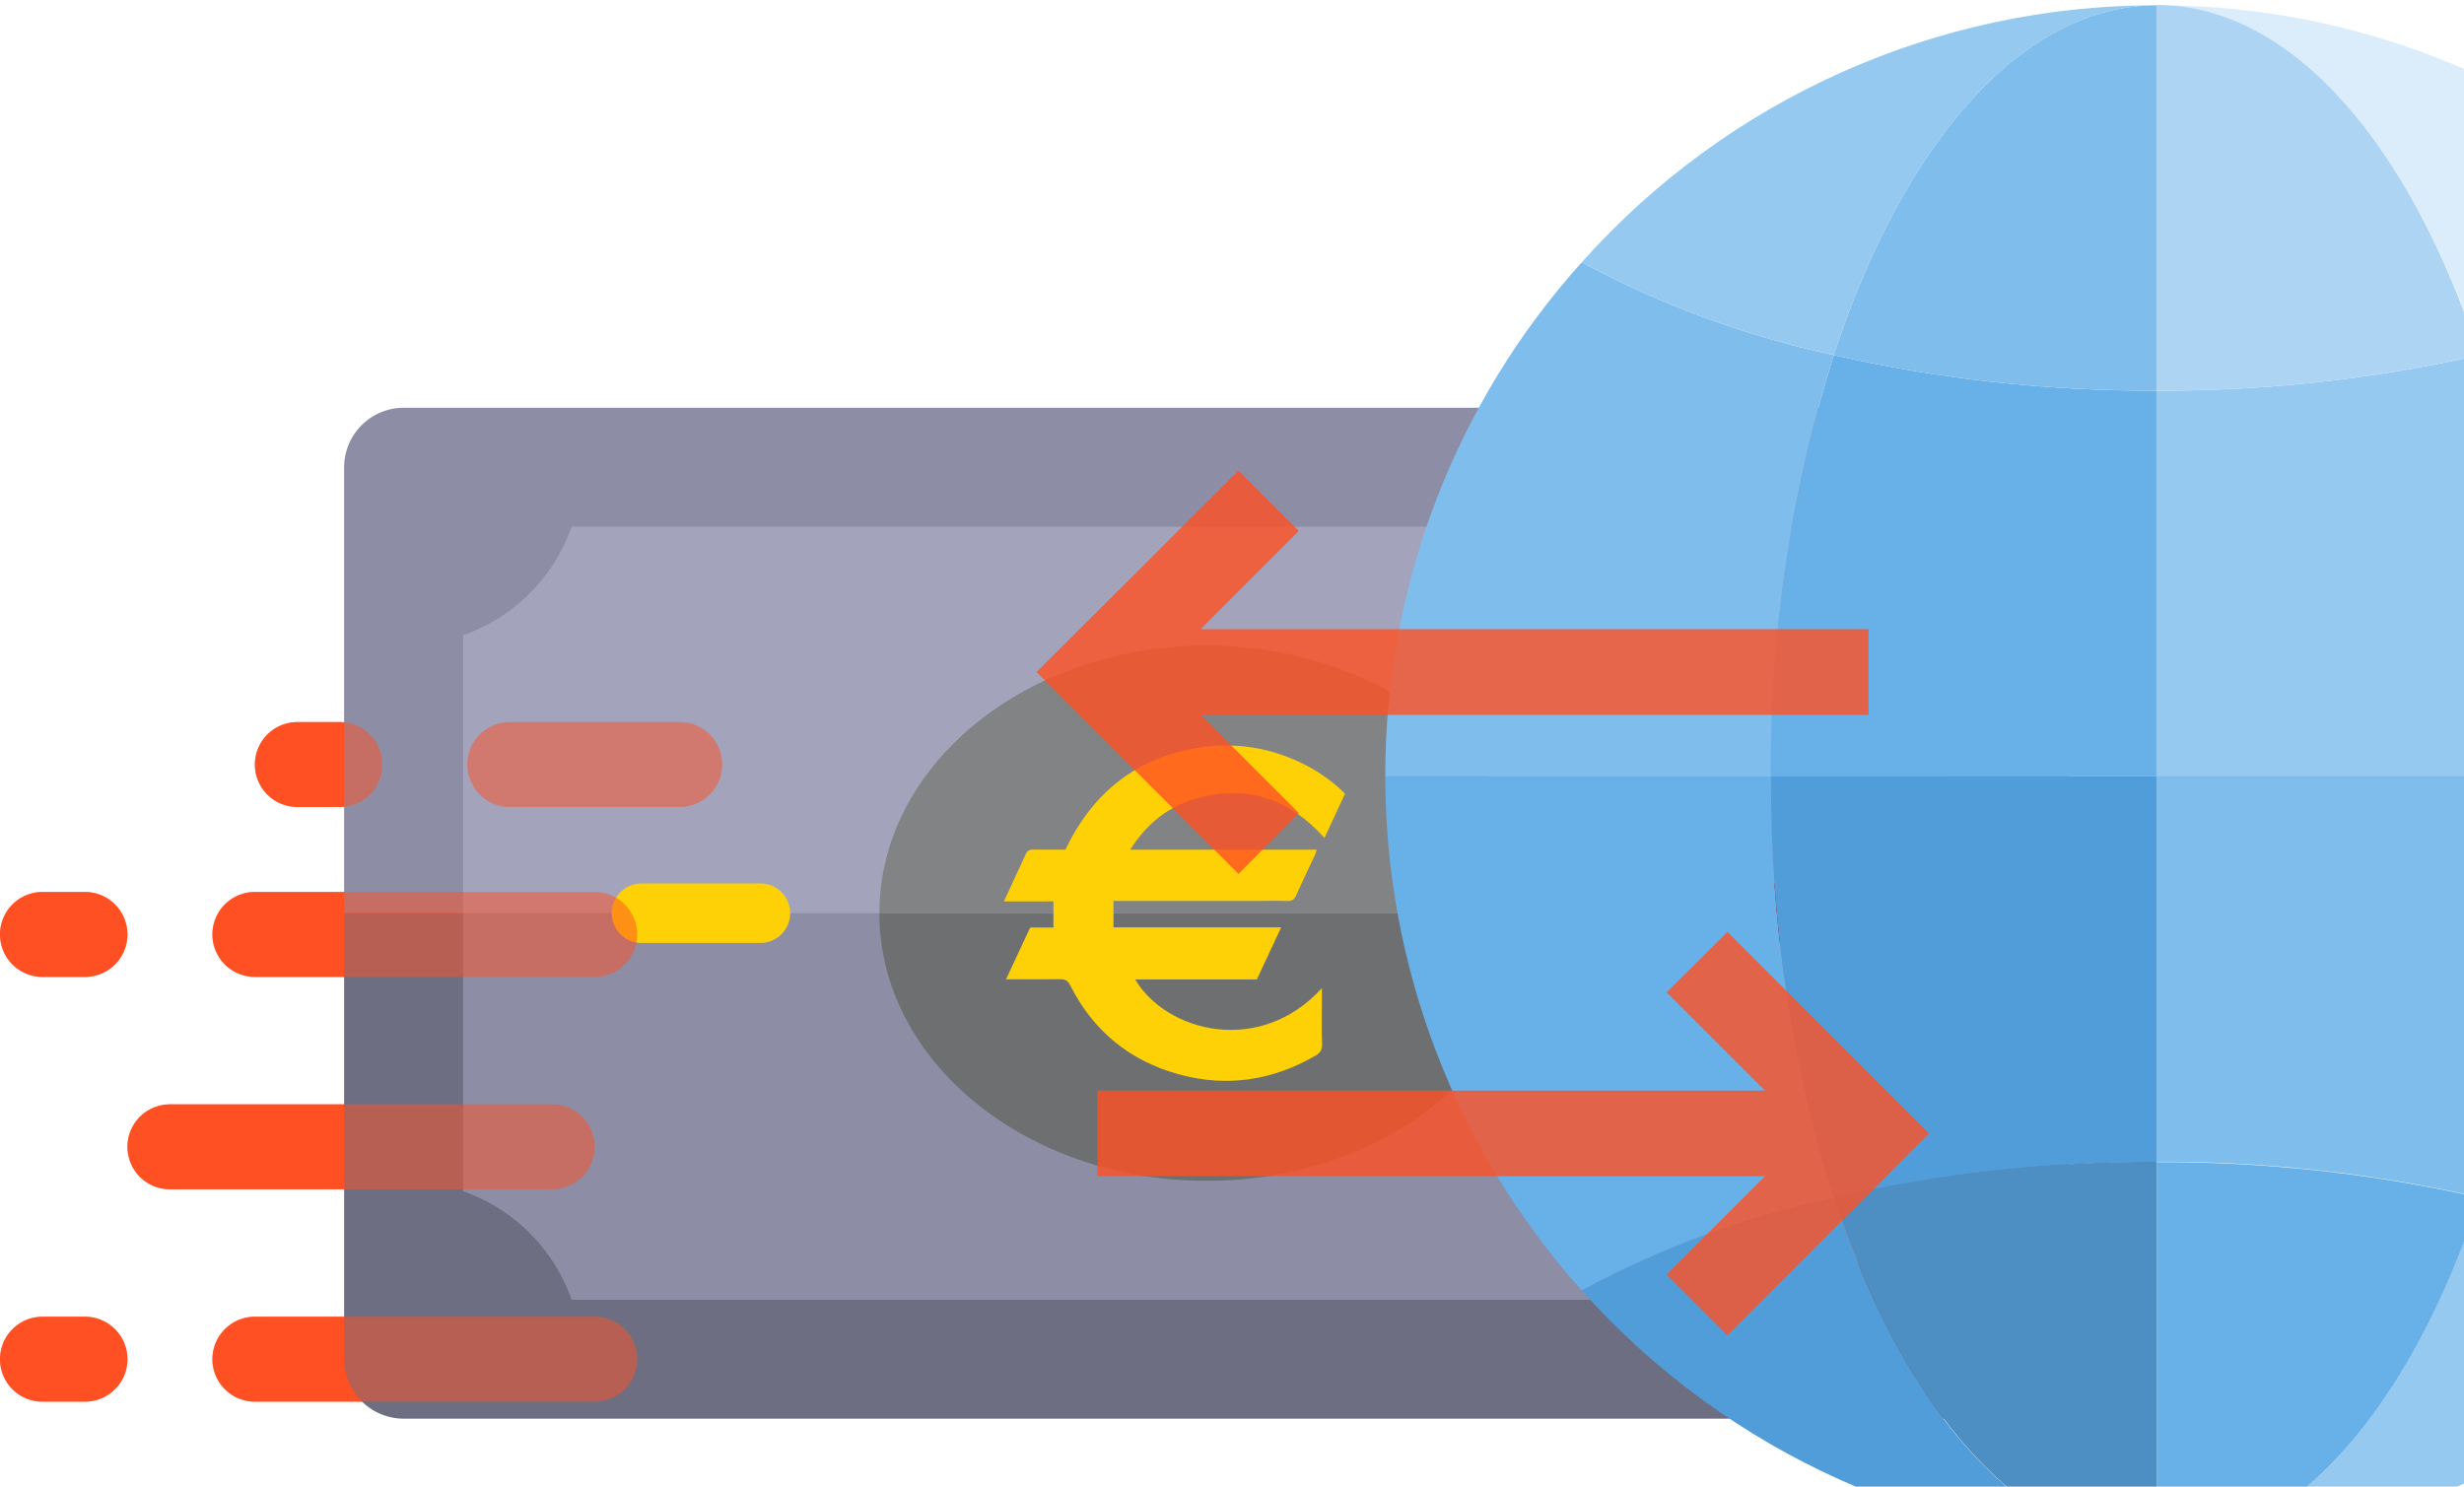 <svg
	width="58"
	height="35"
	viewBox="0 0 58 35"
	xmlns="http://www.w3.org/2000/svg">
	<g>
		<g fill="#ff5023" opacity="1" transform="translate(-12 -29)">
			<path d="m26 56a1 1 0 0 0 -1-1h-9a1 1 0 0 0 0 2h9a1 1 0 0 0 1-1z"/>
			<path d="m26 60h-8a1 1 0 0 0 0 2h8a1 1 0 0 0 0-2z"/>
			<path d="m14 60h-1a1 1 0 0 0 0 2h1a1 1 0 0 0 0-2z"/>
			<path d="m26 50h-8a1 1 0 0 0 0 2h8a1 1 0 0 0 0-2z"/>
			<path d="m13 52h1a1 1 0 0 0 0-2h-1a1 1 0 0 0 0 2z"/>
			<path d="m29 47a1 1 0 0 0 -1-1h-4a1 1 0 0 0 0 2h4a1 1 0 0 0 1-1z"/>
			<path d="m20 48a1 1 0 0 0 0-2h-1a1 1 0 0 0 0 2z"/>
		</g>
		<g id="money" transform="translate(6 7.5) scale(0.7)">
			<path d="m61 5a2.006 2.006 0 0 0 -2-2h-54a2.006 2.006 0 0 0 -2 2v15h58z" fill="#8D8DA5"/>
			<path d="m3 20v15a2.006 2.006 0 0 0 2 2h54a2.006 2.006 0 0 0 2-2v-15z" fill="#6E6E82"/>
			<path d="m57 10.65a5.952 5.952 0 0 1 -3.65-3.65h-42.7a5.952 5.952 0 0 1 -3.65 3.65v9.35h50z" fill="#A3A3BB"/>
			<path d="m7 20v9.35a5.952 5.952 0 0 1 3.65 3.65h42.7a5.952 5.952 0 0 1 3.65-3.65v-9.35z" fill="#8D8DA5"/>
			<path d="m32 29c6.075 0 11-4.029 11-9h-22c0 4.971 4.925 9 11 9z" fill="#6D6F70"/>
			<path d="m32 11c-6.075 0-11 4.029-11 9h22c0-4.971-4.925-9-11-9z" fill="#828384"/>
			<path transform="translate(9 9.5) scale(0.06 0.06)" fill="#fdd105" d="M340.56,139.38H445.14c-.45,1.37-.62,2.14-.94,2.83-3.51,7.52-7.17,15-10.51,22.58-1.11,2.53-2.46,3.52-5.25,3.37-4.65-.24-9.33-.06-14-.06H331.2v14.81h94l-13.66,29.2H343.33C361.17,242,413.47,254.94,448,217c0,2.77,0,4.8,0,6.82,0,8.17-.22,16.34.11,24.5.14,3.4-1.21,5.13-3.88,6.66-23.91,13.71-49.23,17.69-75.93,10.47-27.84-7.53-48.41-24.3-61.4-50.11-1.38-2.74-3-3.38-5.82-3.34-9.82.13-19.64.05-30.1.05l13.52-29h13.05V168.39H269.76c4.37-9.42,8.41-18.1,12.42-26.79.92-2,2.5-2.3,4.5-2.27,5.82.1,11.65,0,17.61,0,15.39-32.26,40.35-52,75.74-57.31s65.46,10.16,80.93,26l-11.5,24.8c-19.54-21.78-43.31-30.19-71.65-22.21C362.07,115.08,349.87,124.69,340.56,139.38Z"/>
			<path d="m47 19a1 1 0 0 0 0 2h4a1 1 0 0 0 0-2z" fill="#d80027"/>
			<path d="m13 19a1 1 0 0 0 0 2h4a1 1 0 0 0 0-2z" fill="#fdd105"/>
		</g>
		<g fill="#ff5023" opacity="0.5" transform="translate(-12 -29)">
			<path d="m26 56a1 1 0 0 0 -1-1h-9a1 1 0 0 0 0 2h9a1 1 0 0 0 1-1z"/>
			<path d="m26 60h-8a1 1 0 0 0 0 2h8a1 1 0 0 0 0-2z"/>
			<path d="m14 60h-1a1 1 0 0 0 0 2h1a1 1 0 0 0 0-2z"/>
			<path d="m26 50h-8a1 1 0 0 0 0 2h8a1 1 0 0 0 0-2z"/>
			<path d="m13 52h1a1 1 0 0 0 0-2h-1a1 1 0 0 0 0 2z"/>
			<path d="m29 47a1 1 0 0 0 -1-1h-4a1 1 0 0 0 0 2h4a1 1 0 0 0 1-1z"/>
			<path d="m20 48a1 1 0 0 0 0-2h-1a1 1 0 0 0 0 2z"/>
		</g>
	</g>
	<g transform="translate(10 -22.1) scale(0.09 0.09)">
		<g id="world" opacity="1">
			<path d="M 537.398 558.852 C 560.398 563.852 582.602 571.949 603.301 583.148 C 636.5 546.25 654.801 498.352 654.699 448.648 L 553.801 448.648 C 554.102 485.949 548.602 523.148 537.398 558.852 Z M 537.398 558.852 " style=" stroke:none;fill-rule:nonzero;fill:rgb(67.843%,83.137%,95.294%);fill-opacity:1;" />
			<path d="M 537.398 338.449 C 548.602 374.051 554.102 411.25 553.801 448.648 L 654.699 448.648 C 654.699 399.051 636.398 351.148 603.301 314.148 C 582.5 325.352 560.398 333.449 537.398 338.449 Z M 537.398 338.449 " style=" stroke:none;fill-rule:nonzero;fill:rgb(81.569%,90.196%,97.255%);fill-opacity:1;" />
			<path d="M 352.102 448.648 L 251.199 448.648 C 251.199 498.25 269.5 546.148 302.602 583.148 C 323.301 571.949 345.5 563.75 368.5 558.852 C 357.301 523.148 351.801 485.949 352.102 448.648 Z M 352.102 448.648 " style=" stroke:none;fill-rule:nonzero;fill:rgb(40.784%,69.02%,90.98%);fill-opacity:1;" />
			<path d="M 368.5 338.449 C 345.5 333.449 323.301 325.352 302.602 314.148 C 269.398 351.051 251.102 398.949 251.199 448.648 L 352.102 448.648 C 351.801 411.25 357.301 374.051 368.5 338.449 Z M 368.5 338.449 " style=" stroke:none;fill-rule:nonzero;fill:rgb(49.804%,74.118%,92.549%);fill-opacity:1;" />
			<path d="M 452.898 347.75 L 452.898 448.648 L 553.801 448.648 C 554.102 411.25 548.5 374.148 537.398 338.449 C 509.699 344.75 481.301 347.852 452.898 347.75 Z M 452.898 347.75 " style=" stroke:none;fill-rule:nonzero;fill:rgb(58.824%,78.824%,93.725%);fill-opacity:1;" />
			<path d="M 452.898 549.449 C 481.301 549.352 509.602 552.449 537.301 558.75 C 548.5 523.148 554 485.949 553.801 448.551 L 452.898 448.551 Z M 452.898 549.449 " style=" stroke:none;fill-rule:nonzero;fill:rgb(49.804%,74.118%,92.549%);fill-opacity:1;" />
			<path d="M 452.898 347.75 C 424.5 347.852 396.199 344.75 368.5 338.449 C 357.301 374.051 351.801 411.25 352 448.648 L 452.898 448.648 Z M 452.898 347.75 " style=" stroke:none;fill-rule:nonzero;fill:rgb(40.784%,69.02%,90.98%);fill-opacity:1;" />
			<path d="M 352.102 448.648 C 351.801 486.051 357.398 523.148 368.5 558.852 C 396.199 552.551 424.5 549.449 452.898 549.551 L 452.898 448.648 Z M 352.102 448.648 " style=" stroke:none;fill-rule:nonzero;fill:rgb(31.373%,61.569%,85.098%);fill-opacity:1;" />
			<path d="M 537.398 338.449 C 560.398 333.449 582.602 325.352 603.301 314.148 C 565.102 271.352 510.398 246.852 453 246.949 C 488.301 246.949 519.398 283.352 537.398 338.449 Z M 537.398 338.449 " style=" stroke:none;fill-rule:nonzero;fill:rgb(85.882%,92.549%,98.039%);fill-opacity:1;" />
			<path d="M 452.898 246.949 C 395.5 246.852 340.801 271.352 302.602 314.148 C 323.301 325.352 345.5 333.449 368.5 338.449 C 386.5 283.352 417.602 246.949 452.898 246.949 Z M 452.898 246.949 " style=" stroke:none;fill-rule:nonzero;fill:rgb(58.824%,78.824%,93.725%);fill-opacity:1;" />
			<path d="M 368.5 338.449 C 396.199 344.75 424.5 347.852 452.898 347.75 L 452.898 246.949 C 417.602 246.949 386.5 283.352 368.5 338.449 Z M 368.5 338.449 " style=" stroke:none;fill-rule:nonzero;fill:rgb(49.804%,74.118%,92.549%);fill-opacity:1;" />
			<path d="M 537.301 338.449 C 519.301 283.352 488.301 246.852 452.898 246.852 L 452.898 347.75 C 481.301 347.852 509.602 344.75 537.301 338.449 Z M 537.301 338.449 " style=" stroke:none;fill-rule:nonzero;fill:rgb(67.843%,83.137%,95.294%);fill-opacity:1;" />
			<path d="M 368.5 558.852 C 345.5 563.852 323.301 571.949 302.602 583.148 C 340.801 625.949 395.5 650.449 452.898 650.352 C 417.602 650.352 386.5 613.852 368.5 558.852 Z M 368.5 558.852 " style=" stroke:none;fill-rule:nonzero;fill:rgb(31.373%,61.569%,85.098%);fill-opacity:1;" />
			<path d="M 452.898 650.352 C 510.301 650.449 565 625.949 603.199 583.148 C 582.5 571.949 560.301 563.75 537.301 558.852 C 519.398 613.852 488.301 650.352 452.898 650.352 Z M 452.898 650.352 " style=" stroke:none;fill-rule:nonzero;fill:rgb(58.824%,78.824%,93.725%);fill-opacity:1;" />
			<path d="M 537.398 558.852 C 509.699 552.551 481.398 549.449 453 549.551 L 453 650.352 C 488.301 650.352 519.398 613.852 537.398 558.852 Z M 537.398 558.852 " style=" stroke:none;fill-rule:nonzero;fill:rgb(40.784%,69.02%,90.98%);fill-opacity:1;" />
			<path d="M 368.602 558.75 C 386.602 613.852 417.602 650.352 453 650.352 L 453 549.449 C 424.5 549.352 396.199 552.551 368.602 558.75 Z M 368.602 558.75 " style=" stroke:none;fill-rule:nonzero;fill:rgb(30.196%,56.078%,76.078%);fill-opacity:1;" />
		</g>
		<g id="arrows" transform="translate(160 40)" opacity="0.8">
			<g transform="translate(0 -25)">
				<path d="M 15.898 515.852 L 217.602 515.852 L 217.602 538.25 L 15.898 538.25 Z M 15.898 515.852 " fill="#ff5023"/>
				<path d="M 180.699 579.852 L 164.801 563.949 L 201.699 527.051 L 164.801 490.148 L 180.699 474.352 L 233.398 527.051 Z M 180.699 579.852 " fill="#ff5023" />
			</g>
			<g>
				<path d="M 15.898 370.148 L 217.602 370.148 L 217.602 392.551 L 15.898 392.551 Z M 15.898 370.148 " fill="#ff5023" />
				<path d="M 52.801 434.148 L 0 381.352 L 52.801 328.648 L 68.602 344.449 L 31.699 381.352 L 68.602 418.25 Z M 52.801 434.148 " fill="#ff5023" />
			</g>
		</g>
	</g>
</svg>